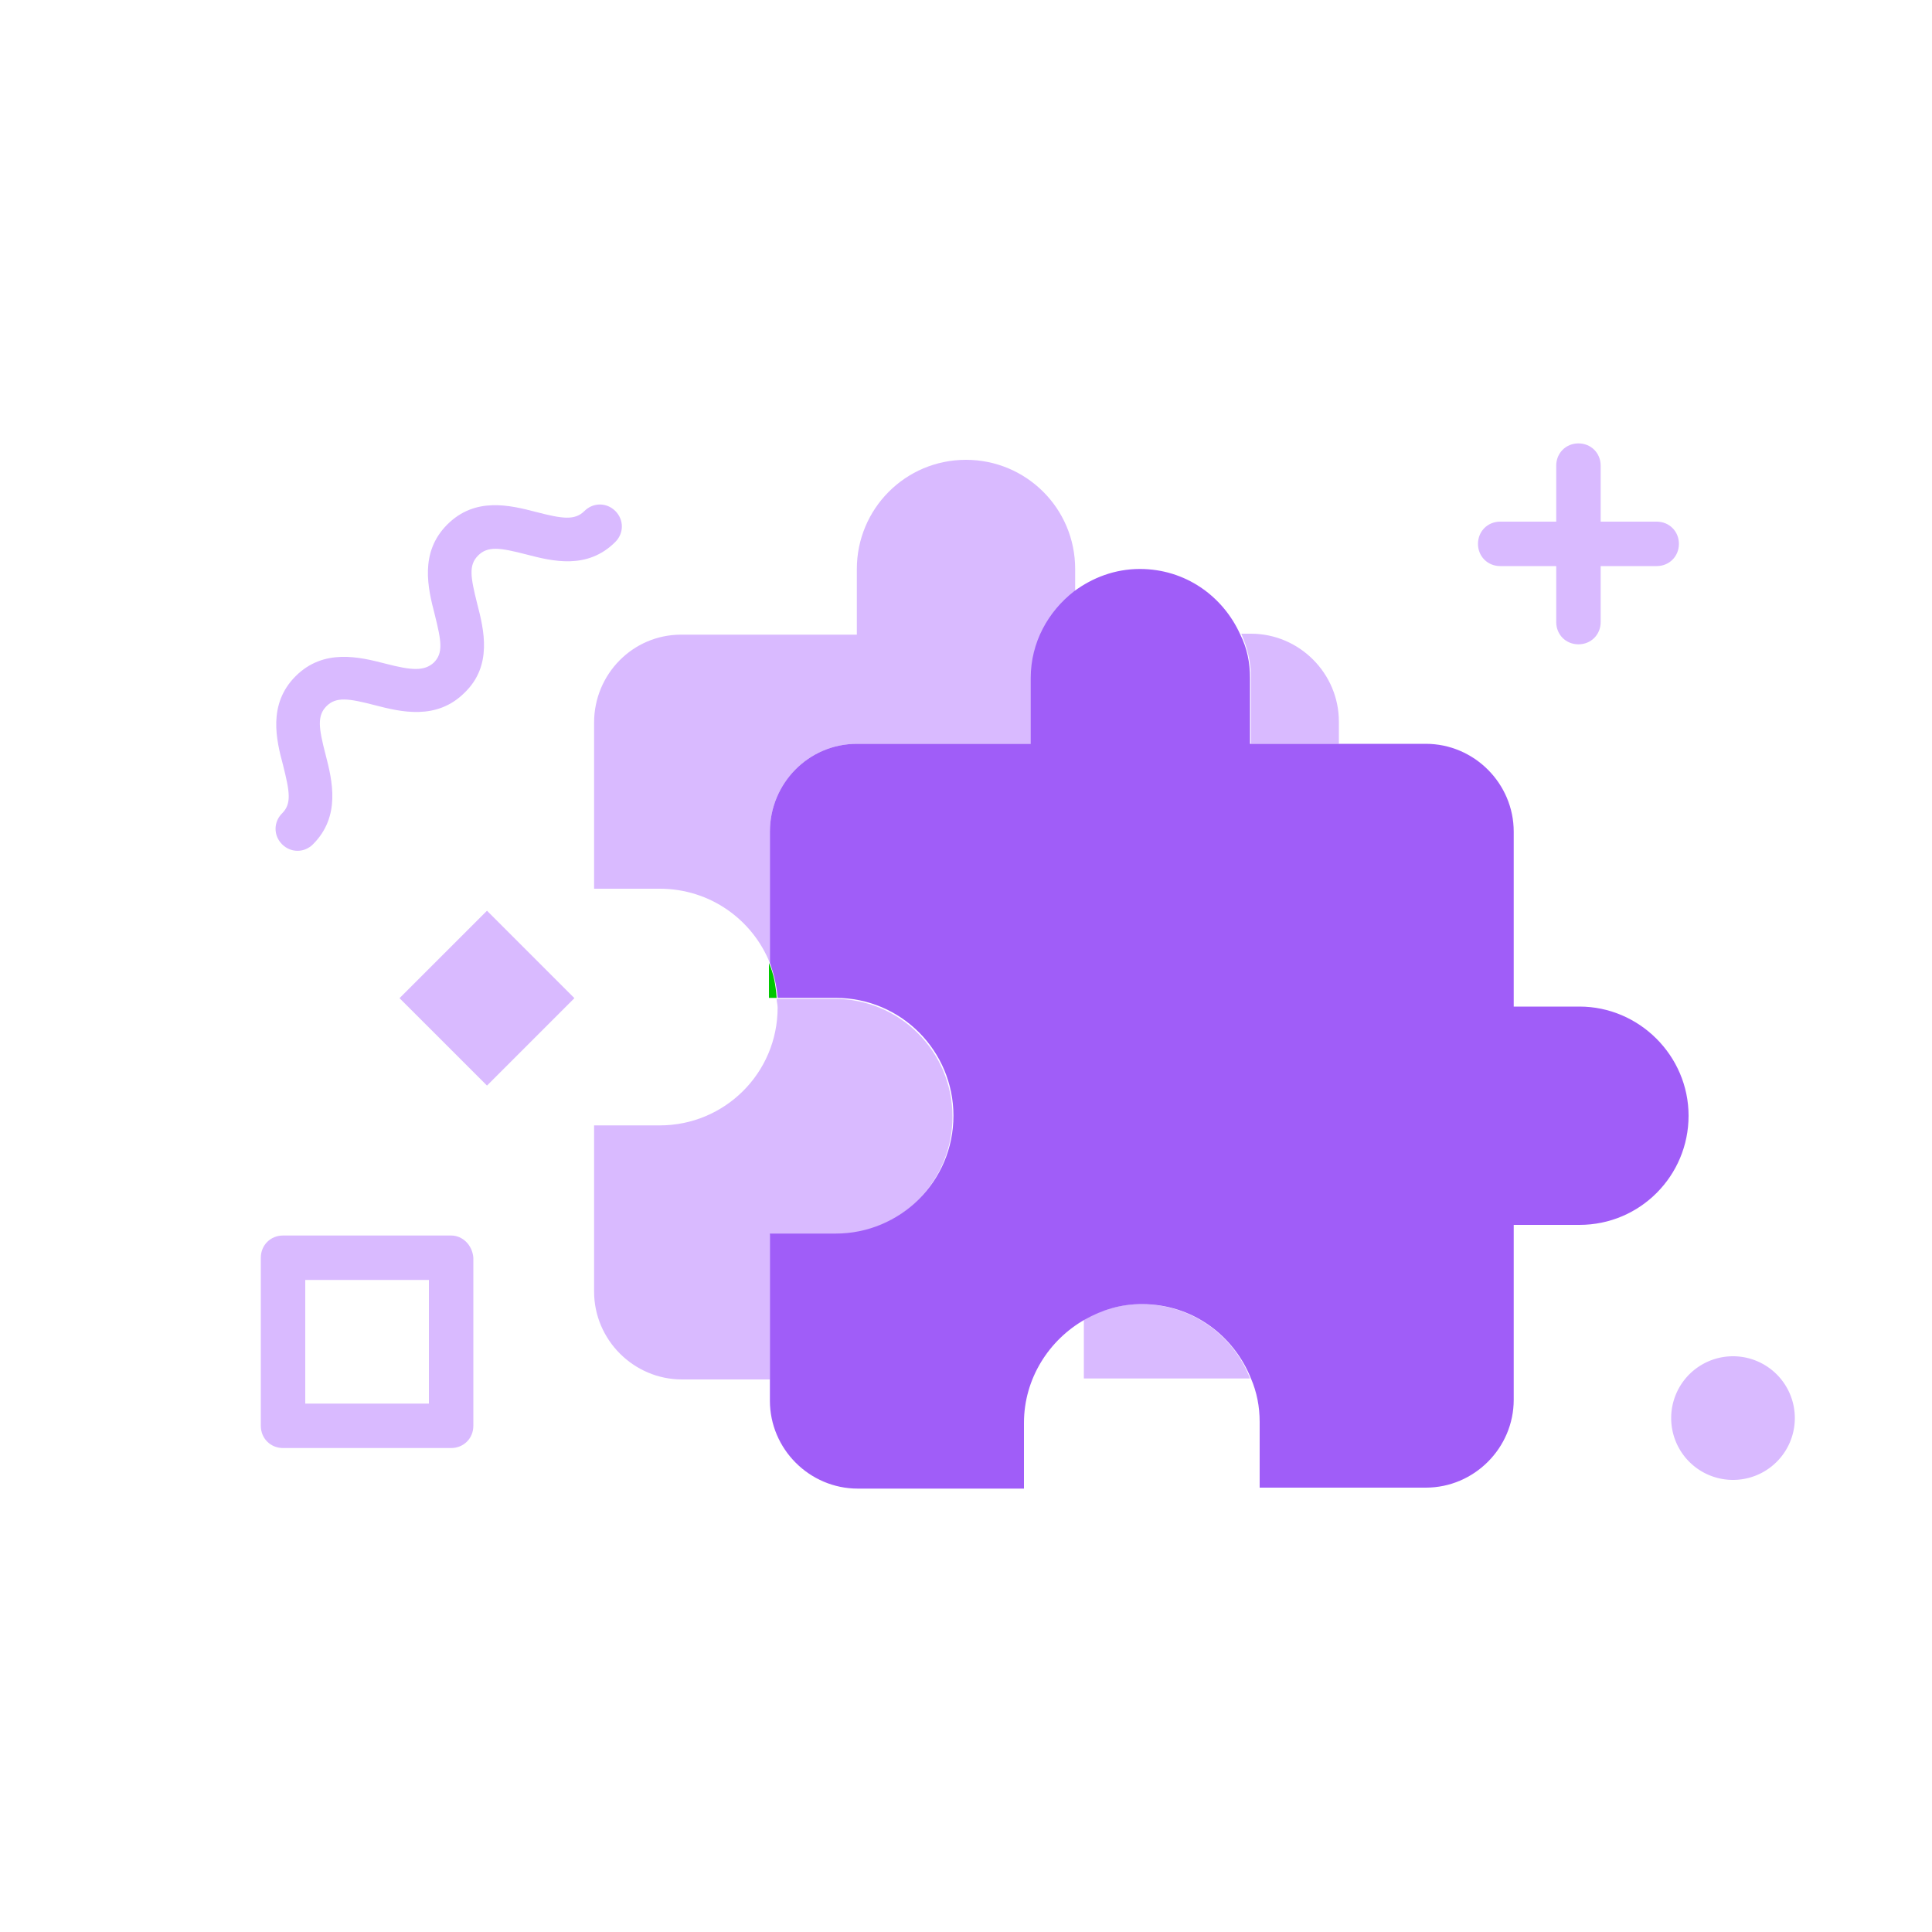 <svg t="1665944239660" class="icon" viewBox="0 0 1024 1024" version="1.1" xmlns="http://www.w3.org/2000/svg" p-id="12154" data-spm-anchor-id="a313x.7781069.0.i26" width="200" height="200"><path d="M454.144 394.24h92.672v-34.816c0-18.944 9.216-35.328 23.04-46.08v-11.776c0-32.256-26.112-57.856-57.856-57.856-32.256 0-57.856 26.112-57.856 57.856v34.816H360.96c-25.6 0-46.08 20.992-46.08 46.592V471.04h34.816c26.624 0 49.152 16.384 58.368 39.424V440.832c0-25.6 20.48-46.592 46.08-46.592zM663.04 394.24h46.592v-11.776c0-25.6-20.992-46.592-46.592-46.592h-5.12c3.072 7.168 5.12 14.848 5.12 23.04V394.24zM442.368 654.336c34.816 0 62.464-28.16 62.464-62.464 0-34.816-28.16-62.464-62.464-62.464h-30.72c0 1.536 0.512 3.072 0.512 4.608 0 34.816-28.16 62.464-62.464 62.464h-34.816v88.064c0 25.6 20.992 46.592 46.592 46.592h46.592v-76.8h34.304zM604.672 691.2c-10.752 0-20.992 3.072-30.208 8.192v31.232h88.064c-8.704-23.04-31.232-39.424-57.856-39.424z" fill="#d9baff" p-id="12155" data-spm-anchor-id="a313x.7781069.0.i25" class=""></path><path d="M407.552 528.896h4.096c-0.512-6.656-1.536-12.8-4.096-18.432v18.432z" fill="#01C700" p-id="12156"></path><path d="M837.12 533.504h-34.816V440.832c0-25.6-20.992-46.592-46.592-46.592h-93.184v-34.816c0-8.192-1.536-15.872-5.12-23.04-9.216-20.48-29.184-34.816-53.248-34.816-13.312 0-25.088 4.608-34.816 11.776-13.824 10.752-23.04 27.136-23.04 46.08V394.24h-92.16c-25.6 0-46.08 20.992-46.08 46.592v69.632c2.048 5.632 3.584 11.776 4.096 18.432h30.72c34.816 0 62.464 28.16 62.464 62.464 0 34.816-28.16 62.464-62.464 62.464h-34.816V742.4c0 25.6 20.992 46.592 46.592 46.592H542.72v-34.816c0-23.552 13.312-44.032 32.256-54.784 9.216-5.12 18.944-8.192 30.208-8.192 26.624 0 48.64 16.384 57.856 39.424 3.072 7.168 4.608 14.848 4.608 23.04v34.816h88.064c25.6 0 46.592-20.992 46.592-46.592v-92.672h34.816c32.256 0 57.856-26.112 57.856-57.856 0-31.744-26.112-57.856-57.856-57.856z" fill="#a05df8" p-id="12157" data-spm-anchor-id="a313x.7781069.0.i24" class=""></path><path d="M878.08 276.48h-29.696v-29.696c0-6.656-5.12-11.776-11.776-11.776-6.656 0-11.776 5.12-11.776 11.776V276.48h-29.696c-6.656 0-11.776 5.12-11.776 11.776s5.12 11.776 11.776 11.776h29.696v29.696c0 6.656 5.12 11.776 11.776 11.776 6.656 0 11.776-5.12 11.776-11.776v-29.696h29.696c6.656 0 11.776-5.12 11.776-11.776s-5.12-11.776-11.776-11.776zM156.672 358.4c14.848-14.848 33.792-10.24 47.616-6.656 13.824 3.584 20.48 4.096 25.6-0.512 5.12-5.12 4.096-11.264 0.512-25.6-3.584-13.824-8.192-32.768 6.656-47.616 14.848-14.848 33.28-10.24 47.104-6.656 13.824 3.584 20.48 4.608 25.6-0.512 4.608-4.608 11.776-4.608 16.384 0s4.608 11.776 0 16.384c-14.848 14.848-33.28 10.24-47.104 6.656-13.824-3.584-20.48-4.608-25.6 0.512s-4.096 11.264-0.512 25.6c3.584 13.824 8.192 32.768-6.656 47.104-14.848 14.848-33.792 10.24-47.616 6.656-13.824-3.584-20.48-4.608-25.6 0.512s-4.096 11.776-0.512 25.6c3.584 13.824 8.192 32.768-6.656 47.616-4.608 4.608-11.776 4.608-16.384 0-4.608-4.608-4.608-11.776 0-16.384 5.12-5.12 4.096-11.264 0.512-25.6-3.584-13.312-8.192-32.256 6.656-47.104z" fill="#d9baff" p-id="12158" data-spm-anchor-id="a313x.7781069.0.i28" class=""></path><path d="M211.763 529.044l46.346-46.341 46.336 46.336-46.336 46.341z" fill="#d9baff" p-id="12159" data-spm-anchor-id="a313x.7781069.0.i29" class=""></path><path d="M918.528 751.616m-32.768 0a32.768 32.768 0 1 0 65.536 0 32.768 32.768 0 1 0-65.536 0Z" fill="#d9baff" p-id="12160" data-spm-anchor-id="a313x.7781069.0.i30" class=""></path><path d="M239.104 654.848H150.016c-6.656 0-11.776 5.12-11.776 11.776v89.088c0 6.656 5.12 11.776 11.776 11.776h89.088c6.656 0 11.776-5.12 11.776-11.776v-89.088c-0.512-6.656-5.632-11.776-11.776-11.776z m-11.776 89.088H161.792v-65.536h65.536v65.536z" fill="#d9baff" p-id="12161" data-spm-anchor-id="a313x.7781069.0.i27" class=""></path></svg>
